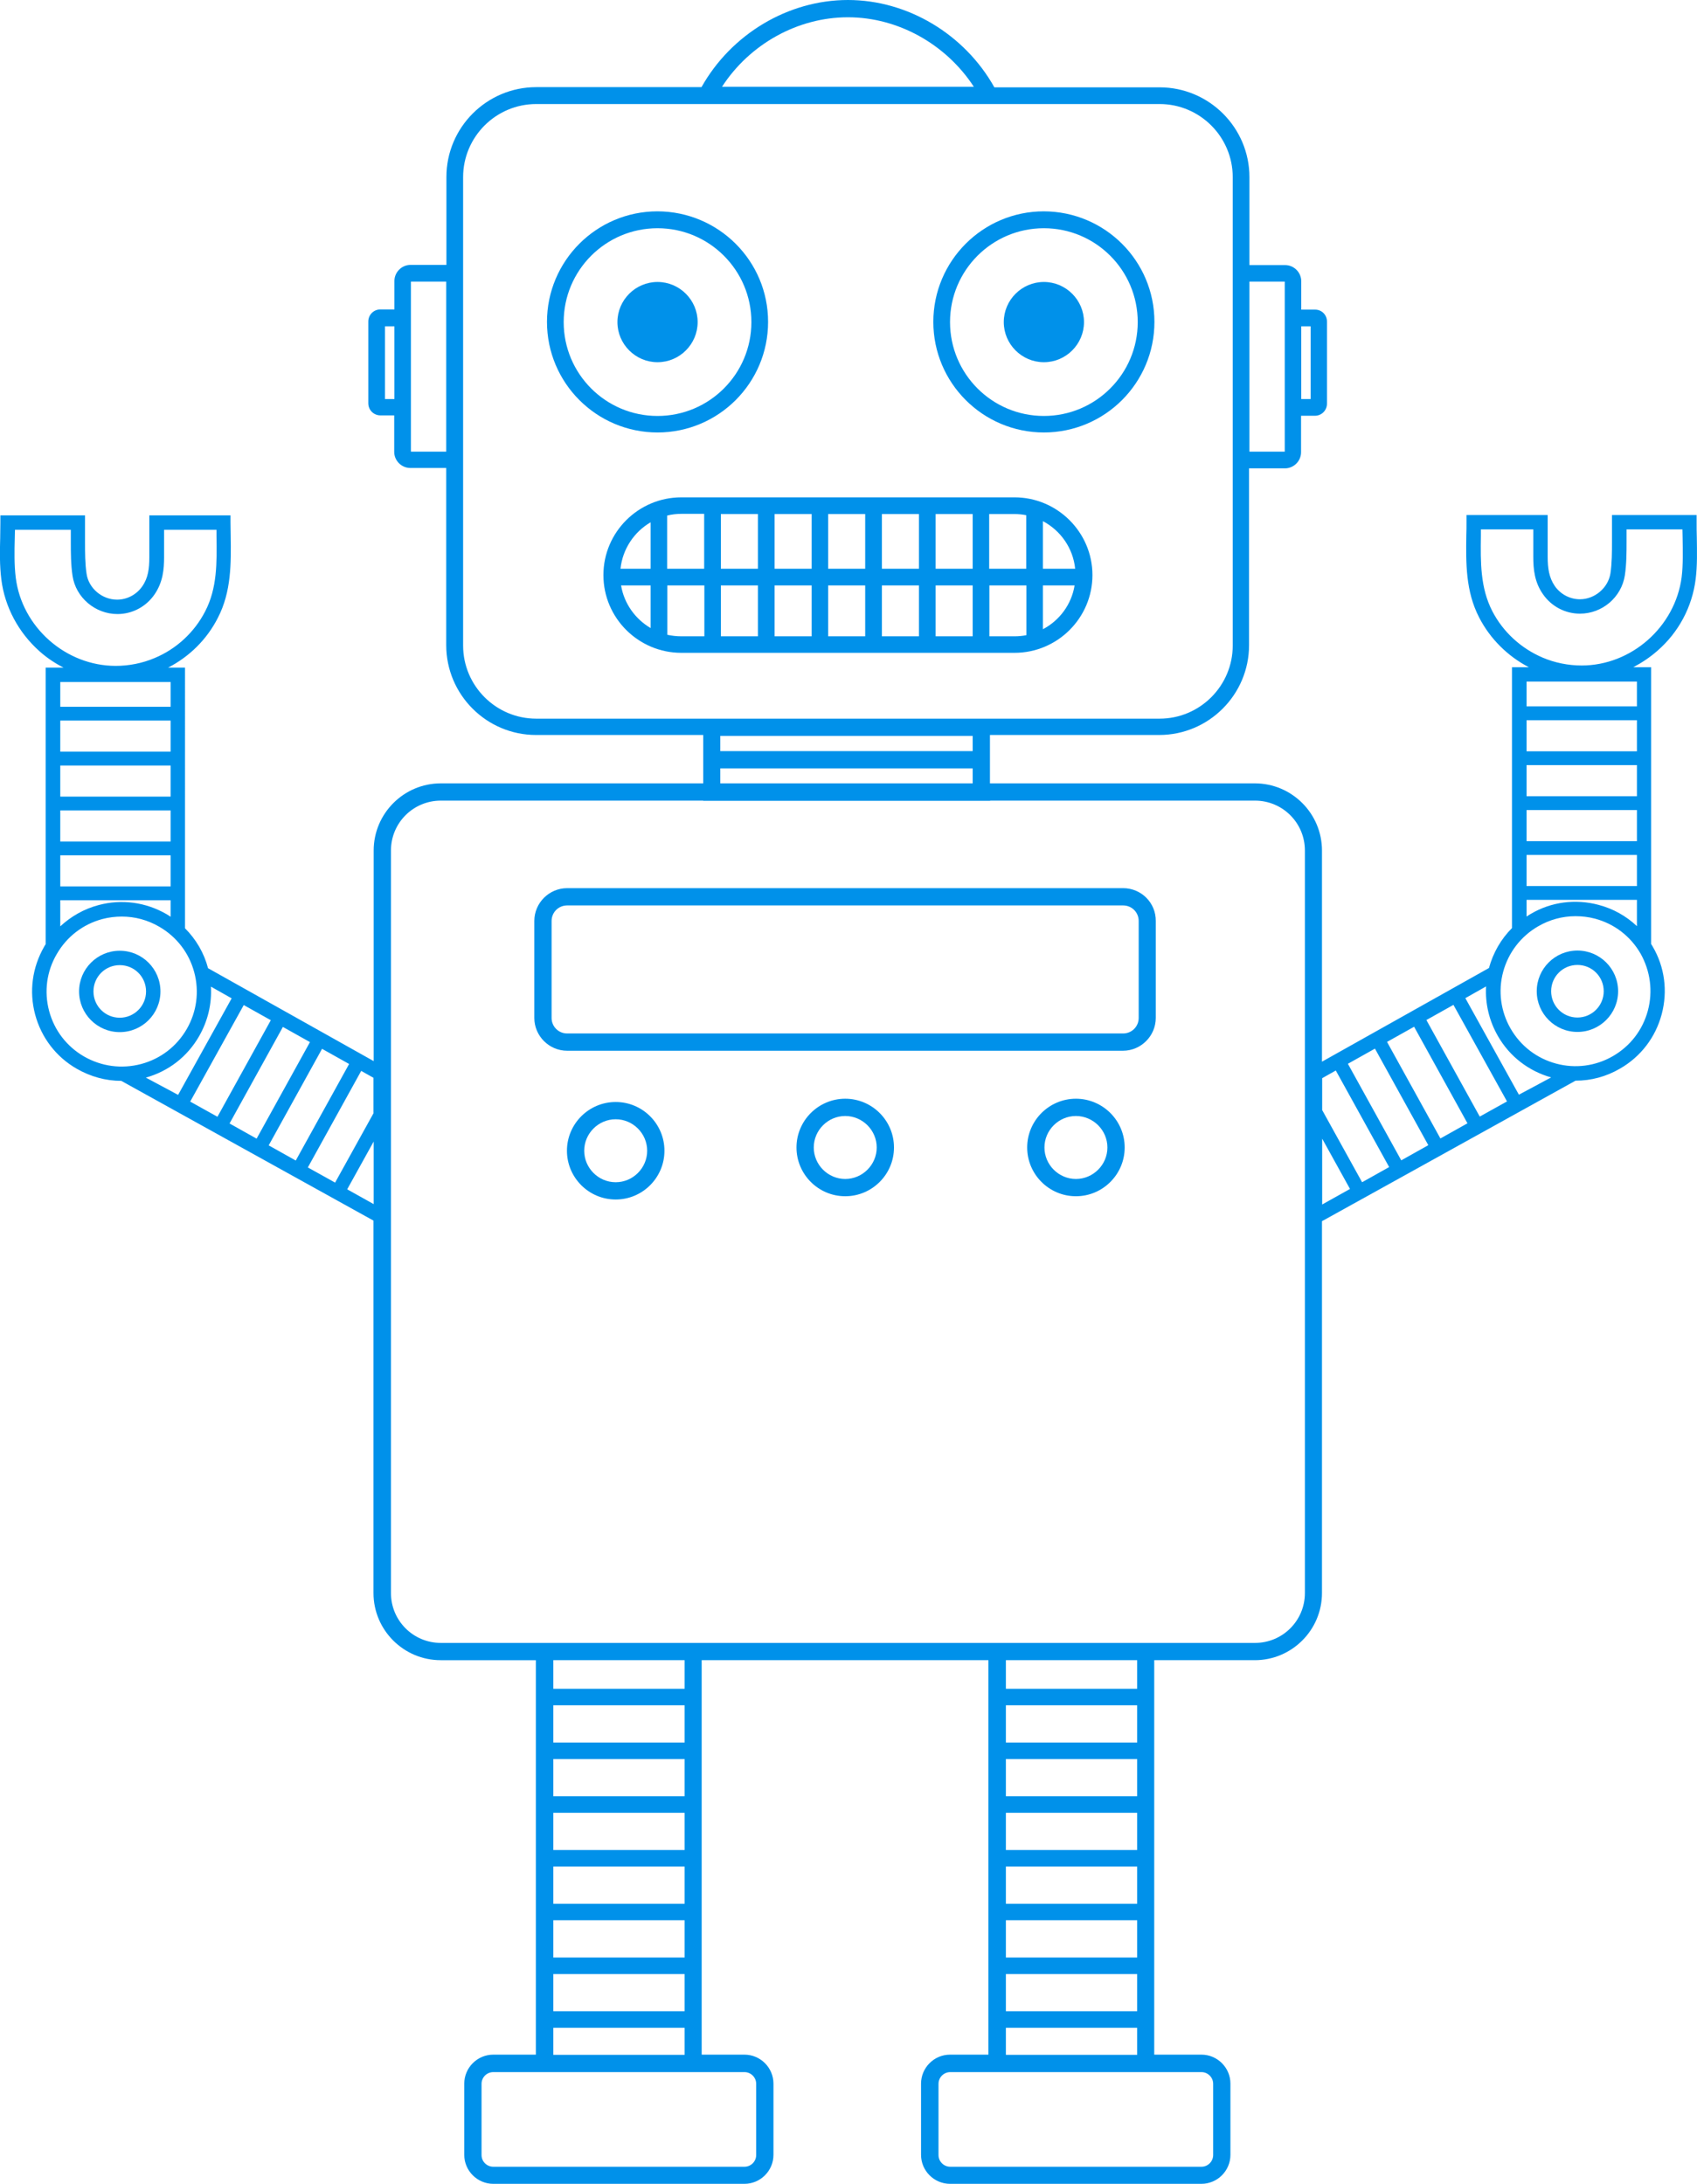 <?xml version="1.0" encoding="utf-8"?>
<!-- Generator: Adobe Illustrator 19.2.1, SVG Export Plug-In . SVG Version: 6.00 Build 0)  -->
<svg version="1.1" id="Ebene_1" xmlns="http://www.w3.org/2000/svg" xmlns:xlink="http://www.w3.org/1999/xlink" x="0px" y="0px"
	 viewBox="0 0 884.2 1137.7" style="enable-background:new 0 0 884.2 1137.7;" xml:space="preserve">
<style type="text/css">
	.st0{fill:#0091EA;}
</style>
<path class="st0" d="M342.6,110.1c-31.8,0-57.6,25.8-57.6,57.6s25.8,57.6,57.6,57.6s57.6-25.8,57.6-57.6S374.4,110.2,342.6,110.1z
	 M342.6,216.7c-27,0-48.9-21.9-48.9-48.9s21.9-48.9,48.9-48.9s48.9,21.9,48.9,48.9S369.6,216.7,342.6,216.7z"/>
<path class="st0" d="M342.6,146.9c-11.5,0-20.9,9.4-20.9,20.9s9.4,20.9,20.9,20.9s20.9-9.4,20.9-20.9S354.1,146.9,342.6,146.9z"/>
<g>
	<path class="st0" d="M320.8,624.9c-14,0-25.4-11.4-25.4-25.4c0-14,11.4-25.4,25.4-25.4s25.4,11.4,25.4,25.4
		C346.2,613.5,334.8,624.9,320.8,624.9z M320.8,583.1c-9,0-16.4,7.4-16.4,16.4s7.4,16.4,16.4,16.4s16.4-7.4,16.4-16.4
		S329.8,583.1,320.8,583.1z"/>
</g>
<g>
	<path class="st0" d="M440.4,623.2c-14,0-25.4-11.4-25.4-25.4c0-14,11.4-25.4,25.4-25.4c14,0,25.4,11.4,25.4,25.4
		C465.8,611.8,454.4,623.2,440.4,623.2z M440.4,581.4c-9,0-16.4,7.4-16.4,16.4s7.4,16.4,16.4,16.4s16.4-7.4,16.4-16.4
		S449.4,581.4,440.4,581.4z"/>
</g>
<g>
	<path class="st0" d="M560.6,623.2c-14,0-25.4-11.4-25.4-25.4c0-14,11.4-25.4,25.4-25.4c14,0,25.4,11.4,25.4,25.4
		C586,611.8,574.6,623.2,560.6,623.2z M560.6,581.4c-9,0-16.4,7.4-16.4,16.4s7.4,16.4,16.4,16.4s16.4-7.4,16.4-16.4
		S569.6,581.4,560.6,581.4z"/>
</g>
<path class="st0" d="M543.9,110.1c-31.8,0-57.6,25.8-57.6,57.6s25.8,57.6,57.6,57.6c31.8,0,57.6-25.8,57.6-57.6
	S575.7,110.2,543.9,110.1z M543.9,216.7c-27,0-48.9-21.9-48.9-48.9s21.9-48.9,48.9-48.9s48.9,21.9,48.9,48.9
	S570.9,216.7,543.9,216.7z"/>
<path class="st0" d="M543.9,146.9c-11.5,0-20.9,9.4-20.9,20.9s9.4,20.9,20.9,20.9s20.9-9.4,20.9-20.9S555.4,146.9,543.9,146.9z"/>
<g>
	<path class="st0" d="M528.6,259.1H355c-22.4,0-40.6,18.2-40.6,40.5s18.2,40.5,40.6,40.5h173.6c22.4,0,40.6-18.2,40.6-40.5
		S550.9,259.1,528.6,259.1z M560.2,296.3h-16.8v-24.8C552.6,276.4,559.1,285.5,560.2,296.3z M534.7,268.4v27.9h-19.3v-28.5h13.1
		C530.7,267.8,532.7,268,534.7,268.4z M459.5,267.8h19.3v28.5h-19.3V267.8z M431.6,267.8h19.2v28.5h-19.3v-28.5H431.6z M403.6,267.8
		h19.3v28.5h-19.3V267.8z M375.6,267.8h19.3v28.5h-19.3V267.8z M394.9,305v26.5h-19.3V305H394.9z M403.6,305h19.3v26.5h-19.3V305z
		 M431.6,305h19.2v26.5h-19.3V305H431.6z M459.5,305h19.3v26.5h-19.3V305z M487.5,305h19.3v26.5h-19.3V305z M487.5,296.3v-28.5h19.3
		v28.5H487.5z M366.9,267.8v28.5h-19.3v-27.7c2.3-0.6,4.8-0.9,7.3-0.9h12V267.8z M339,272.1v24.2h-15.7
		C324.4,286,330.4,277.1,339,272.1z M323.6,305H339v22.2C331,322.5,325.2,314.5,323.6,305z M347.7,330.7V305H367v26.5h-12
		C352.4,331.5,350,331.2,347.7,330.7z M515.5,331.5V305h19.3v25.9c-2,0.4-4.1,0.6-6.2,0.6H515.5z M543.4,327.8V305h16.5
		C558.3,314.9,552,323.3,543.4,327.8z"/>
</g>
<path class="st0" d="M585.2,471.7c4.5,0,8.1,3.6,8.1,8.1v50.5c0,4.5-3.6,8.1-8.1,8.1H295.5c-4.5,0-8.1-3.6-8.1-8.1v-50.5
	c0-4.5,3.6-8.1,8.1-8.1H585.2 M585.2,462.7H295.5c-9.4,0-17.1,7.7-17.1,17.1v50.5c0,9.4,7.7,17.1,17.1,17.1h289.6
	c9.4,0,17.1-7.7,17.1-17.1v-50.5C602.3,470.3,594.6,462.7,585.2,462.7L585.2,462.7z"/>
<g>
	<path class="st0" d="M883.5,301.7c0.9-7.2,0.7-14.5,0.6-21.6c-0.1-2.6-0.1-5.4-0.1-8v-3.8h-44.1v14c0,5.2,0,11-0.8,16.4
		c-1.2,7.6-8.2,13.5-15.9,13.5c-5.2,0-10.1-2.6-13.1-6.9c-3-4.4-3.7-9.3-3.7-15.2v-21.8h-42.3v3.8c0,2.3,0,4.6-0.1,6.9
		c-0.2,14.3-0.4,29,6.7,42.7c5.7,11.1,14.9,20.2,25.9,25.9h-8.8v135.9c-5.7,5.7-9.8,12.8-12,20.8l-87,48.8v-110
		c0-19.3-15.7-35-35-35h-138v-25.2h88.2c25.8,0,46.8-21,46.8-46.8V244h18.7c4.6,0,8.4-3.8,8.4-8.4v-19h7.2c3.5,0,6.3-2.8,6.3-6.3
		v-42.6c0.1-3.6-2.7-6.4-6.2-6.4h-7.2v-14.8c0-4.6-3.8-8.4-8.4-8.4H651V92.3c0-25.8-21-46.8-46.8-46.8h-86.1
		C502.6,17.8,472.9,0,441.8,0c-31.2,0-60.8,17.8-76.3,45.4h-86.1c-25.8,0-46.8,21-46.8,46.8V138h-18.7c-4.6,0-8.4,3.8-8.4,8.4v14.8
		h-7.3c-3.5,0-6.3,2.8-6.3,6.3v42.6c0,3.5,2.8,6.3,6.3,6.3h7.2v19c0,4.6,3.8,8.4,8.4,8.4h18.7v92.3c0,25.8,21,46.8,46.8,46.8h87.1
		v25.2H229.7c-19.3,0-35,15.7-35,35v109.7l-86.3-48.4c-2.1-8-6.3-15.1-12-20.8V347.8h-8.8c11.1-5.7,20.2-14.7,25.9-25.9
		c7.1-13.7,6.9-28.5,6.7-42.7c0-2.3-0.1-4.6-0.1-6.9v-3.8H77.8v21.8c0,5.9-0.6,10.8-3.7,15.2c-3,4.3-7.9,6.9-13.1,6.9
		c-7.8,0-14.8-5.9-15.9-13.5c-0.8-5.3-0.8-11.2-0.8-16.4v-14H0.2v3.8c0,2.6-0.1,5.4-0.1,8c-0.2,7.1-0.3,14.4,0.6,21.6
		c1.8,14.3,8.9,27.6,19.9,37.4c3.8,3.4,8,6.2,12.5,8.5h-9.3v144.1c-0.3,0.4-0.6,0.9-0.8,1.3c-6.2,10.8-7.9,23.3-4.7,35.3
		c3.2,12,10.9,22.1,21.7,28.3c7.2,4.1,15.1,6.3,23.2,6.3l131.4,72.8v194c0,19.3,15.7,35,35,35h49.6v205.5H257
		c-8.3,0-15.1,6.8-15.1,15.1v37.1c0,8.3,6.8,15.1,15.1,15.1h130.9c8.3,0,15.1-6.8,15.1-15.1v-37.1c0-8.3-6.8-15.1-15.1-15.1h-22.3
		V864.9h149.4v205.5h-20c-8.3,0-15.1,6.8-15.1,15.1v37.1c0,8.3,6.8,15.1,15.1,15.1H626c8.3,0,15.1-6.8,15.1-15.1v-37.1
		c0-8.3-6.8-15.1-15.1-15.1h-24.6V864.9h52.4c19.3,0,35-15.7,35-35V636.2L820.9,563c8.1,0,16-2.1,23.2-6.3
		c10.8-6.2,18.5-16.3,21.7-28.3c3.2-12,1.6-24.6-4.7-35.3c-0.3-0.5-0.5-0.9-0.8-1.3V347.6h-9.3c4.4-2.3,8.6-5.1,12.5-8.5
		C874.7,329.4,881.7,316.1,883.5,301.7z M678,170h4.9v37.9H678V170z M651,146.7h18.4v20.9v42.6v25.1H651V146.7z M205.5,207.9h-4.9
		V170h4.9V207.9z M214.1,235.3v-24.9c0-0.1,0-0.1,0-0.2v-42.6c0-0.1,0-0.1,0-0.2v-20.7h18.4v88.6H214.1z M441.8,9
		c26.1,0,51.1,14,65.6,36.2H376.2C390.6,23,415.6,9,441.8,9z M241.3,336.3v-244c0-21,17.1-38.1,38.1-38.1h324.8
		c21,0,38.1,17.1,38.1,38.1v54.1v89.1v100.8c0,21-17.1,38.1-38.1,38.1H279.4C258.4,374.4,241.3,357.3,241.3,336.3z M8.2,300.9
		c-0.8-6.6-0.7-13.7-0.5-20.5c0-1.5,0.1-2.9,0.1-4.4h29.1v6.5c0,5.2,0,11.6,0.9,17.5c1.7,11.3,11.8,19.9,23.4,19.9
		c7.7,0,14.9-3.8,19.3-10.2c4.4-6.4,5-13.1,5-19.4V276h27.3c0,1.1,0,2.2,0,3.3c0.2,13.9,0.4,27.1-5.9,39.2
		c-5.6,10.9-15,19.6-26.3,24.3c-6.3,2.7-13.4,4.1-20.3,4.1C34.2,346.9,11.4,326.7,8.2,300.9z M31.4,355.3h57.5v12.9H31.4V355.3z
		 M31.4,375.4h57.5v16.2H31.4V375.4z M31.4,398.8h57.5V415H31.4V398.8z M31.4,422.2h57.5v16.2H31.4V422.2z M31.4,445.6h57.5v16.2
		H31.4V445.6z M31.4,469h57.5v8.6c-0.7-0.5-1.4-0.9-2.2-1.4c-10.8-6.2-23.3-7.9-35.3-4.7c-7.6,2-14.4,5.9-20,11.1V469z M43.8,550.4
		c-9-5.2-15.5-13.6-18.2-23.7S24.3,506,29.6,497c5.2-9,13.6-15.5,23.7-18.2c3.4-0.9,6.8-1.3,10.2-1.3c6.8,0,13.5,1.8,19.5,5.3
		c9,5.2,15.5,13.6,18.2,23.7c2.7,10.1,1.3,20.6-3.9,29.6c-5.2,9-13.6,15.5-23.7,18.2C63.4,557,52.9,555.6,43.8,550.4z M76,561.4
		c11.8-3.3,21.6-10.9,27.7-21.5c4.6-8,6.7-16.9,6.2-25.9l10.8,6.1l-27.9,50.3L76,561.4z M99.1,573.9l27.9-50.3l14.1,7.9l-27.8,50.3
		L99.1,573.9z M119.6,585.3l27.8-50.3l14.1,7.9l-27.8,50.3L119.6,585.3z M140,596.7l27.8-50.3l14.1,7.9l-27.8,50.3L140,596.7z
		 M194.7,627.3l-13.8-7.7l13.8-24.9V627.3z M194.7,579.8l-20.1,36.3l-14.2-7.9l27.8-50.3l6.4,3.6V579.8z M506.9,391.3H375.3v-7.9
		h131.5V391.3z M375.3,400.3h131.5v7.8H375.3V400.3z M387.9,1079.5c3.3,0,6.1,2.7,6.1,6.1v37.1c0,3.3-2.7,6.1-6.1,6.1H257
		c-3.3,0-6.1-2.7-6.1-6.1v-37.1c0-3.3,2.7-6.1,6.1-6.1h22.3h86.4H387.9z M356.7,888.4v19.4h-68.4v-19.4H356.7z M288.3,879.8v-14.9
		h68.4v14.9H288.3z M356.7,916.4v19.4h-68.4v-19.4H356.7z M356.7,944.4v19.4h-68.4v-19.4H356.7z M356.7,972.4v19.4h-68.4v-19.4
		H356.7z M356.7,1000.4v19.4h-68.4v-19.4H356.7z M356.7,1028.4v19.4h-68.4v-19.4H356.7z M356.7,1056.4v14.1h-68.4v-14.1H356.7z
		 M626,1079.5c3.3,0,6.1,2.7,6.1,6.1v37.1c0,3.3-2.7,6.1-6.1,6.1H495.1c-3.3,0-6.1-2.7-6.1-6.1v-37.1c0-3.3,2.7-6.1,6.1-6.1h20h86.4
		H626z M592.5,888.4v19.4h-68.4v-19.4H592.5z M524.1,879.8v-14.9h68.4v14.9H524.1z M592.5,916.4v19.4h-68.4v-19.4H592.5z
		 M592.5,944.4v19.4h-68.4v-19.4H592.5z M592.5,972.4v19.4h-68.4v-19.4H592.5z M592.5,1000.4v19.4h-68.4v-19.4H592.5z M592.5,1028.4
		v19.4h-68.4v-19.4H592.5z M592.5,1056.4v14.1h-68.4v-14.1H592.5z M679.9,829.9c0,14.4-11.6,26-26,26H229.7c-14.4,0-26-11.6-26-26
		V443.1c0-14.4,11.6-26,26-26h136.7v0.1h149.5v-0.1h138c14.4,0,26,11.6,26,26V829.9z M795.4,375.2h57.5v16.2h-57.5V375.2z
		 M795.4,398.6h57.5v16.2h-57.5V398.6z M795.4,422h57.5v16.2h-57.5V422z M795.4,445.4h57.5v16.2h-57.5V445.4z M795.4,468.8h57.5
		v13.7c-5.6-5.3-12.4-9.1-20-11.1c-12-3.2-24.6-1.6-35.3,4.7c-0.7,0.4-1.5,0.9-2.2,1.4V468.8z M688.9,627.5v-34.3l14.5,26.2
		L688.9,627.5z M709.7,615.9l-20.8-37.6v-16.6l7.1-4l27.8,50.3L709.7,615.9z M730.1,604.5l-27.8-50.3l14.1-7.9l27.8,50.3
		L730.1,604.5z M750.5,593.1l-27.8-50.3l14.1-7.9l27.8,50.3L750.5,593.1z M771,581.7l-27.8-50.3l14.1-7.9l27.9,50.3L771,581.7z
		 M791.4,570.3l-27.9-50.3l10.8-6.1c-0.5,9,1.6,17.9,6.2,25.9c6.1,10.6,16,18.2,27.7,21.5L791.4,570.3z M858.6,526.5
		c-2.7,10.1-9.2,18.5-18.2,23.7c-9,5.2-19.6,6.6-29.6,3.9c-10.1-2.7-18.5-9.2-23.7-18.2c-5.2-9-6.6-19.6-3.9-29.6
		s9.2-18.5,18.2-23.7c6-3.5,12.7-5.3,19.5-5.3c3.4,0,6.8,0.4,10.2,1.3c10.1,2.7,18.5,9.2,23.7,18.2
		C859.9,505.9,861.3,516.4,858.6,526.5z M852.9,355.2V368h-57.5v-12.9H852.9z M824.1,346.7c-6.9,0-14-1.4-20.3-4.1
		c-11.3-4.8-20.7-13.4-26.3-24.3c-6.2-12.1-6.1-25.2-5.9-39.2c0-1.1,0-2.2,0-3.3h27.3v14.3c0,6.3,0.6,13.1,5,19.4
		c4.4,6.4,11.6,10.2,19.3,10.2c11.6,0,21.6-8.5,23.4-19.9c0.9-5.9,0.9-12.3,0.9-17.5v-6.5h29.1c0,1.5,0.1,3,0.1,4.4
		c0.1,6.8,0.3,13.9-0.5,20.5C872.8,326.6,850,346.7,824.1,346.7z"/>
	<path class="st0" d="M821.9,495.2c-11.7,0-21.2,9.5-21.2,21.2c0,11.7,9.5,21.2,21.2,21.2c11.7,0,21.2-9.5,21.2-21.2
		C843.1,504.7,833.6,495.2,821.9,495.2z M821.9,530.1c-7.6,0-13.7-6.1-13.7-13.7c0-7.6,6.1-13.7,13.7-13.7c7.6,0,13.7,6.1,13.7,13.7
		C835.6,524,829.4,530.1,821.9,530.1z"/>
	<path class="st0" d="M62.4,495.3c-11.7,0-21.2,9.5-21.2,21.2c0,11.7,9.5,21.2,21.2,21.2c11.7,0,21.2-9.5,21.2-21.2
		C83.6,504.8,74.1,495.3,62.4,495.3z M62.4,530.2c-7.6,0-13.7-6.1-13.7-13.7c0-7.6,6.1-13.7,13.7-13.7c7.6,0,13.7,6.1,13.7,13.7
		C76.1,524.1,69.9,530.2,62.4,530.2z"/>
</g>
</svg>

